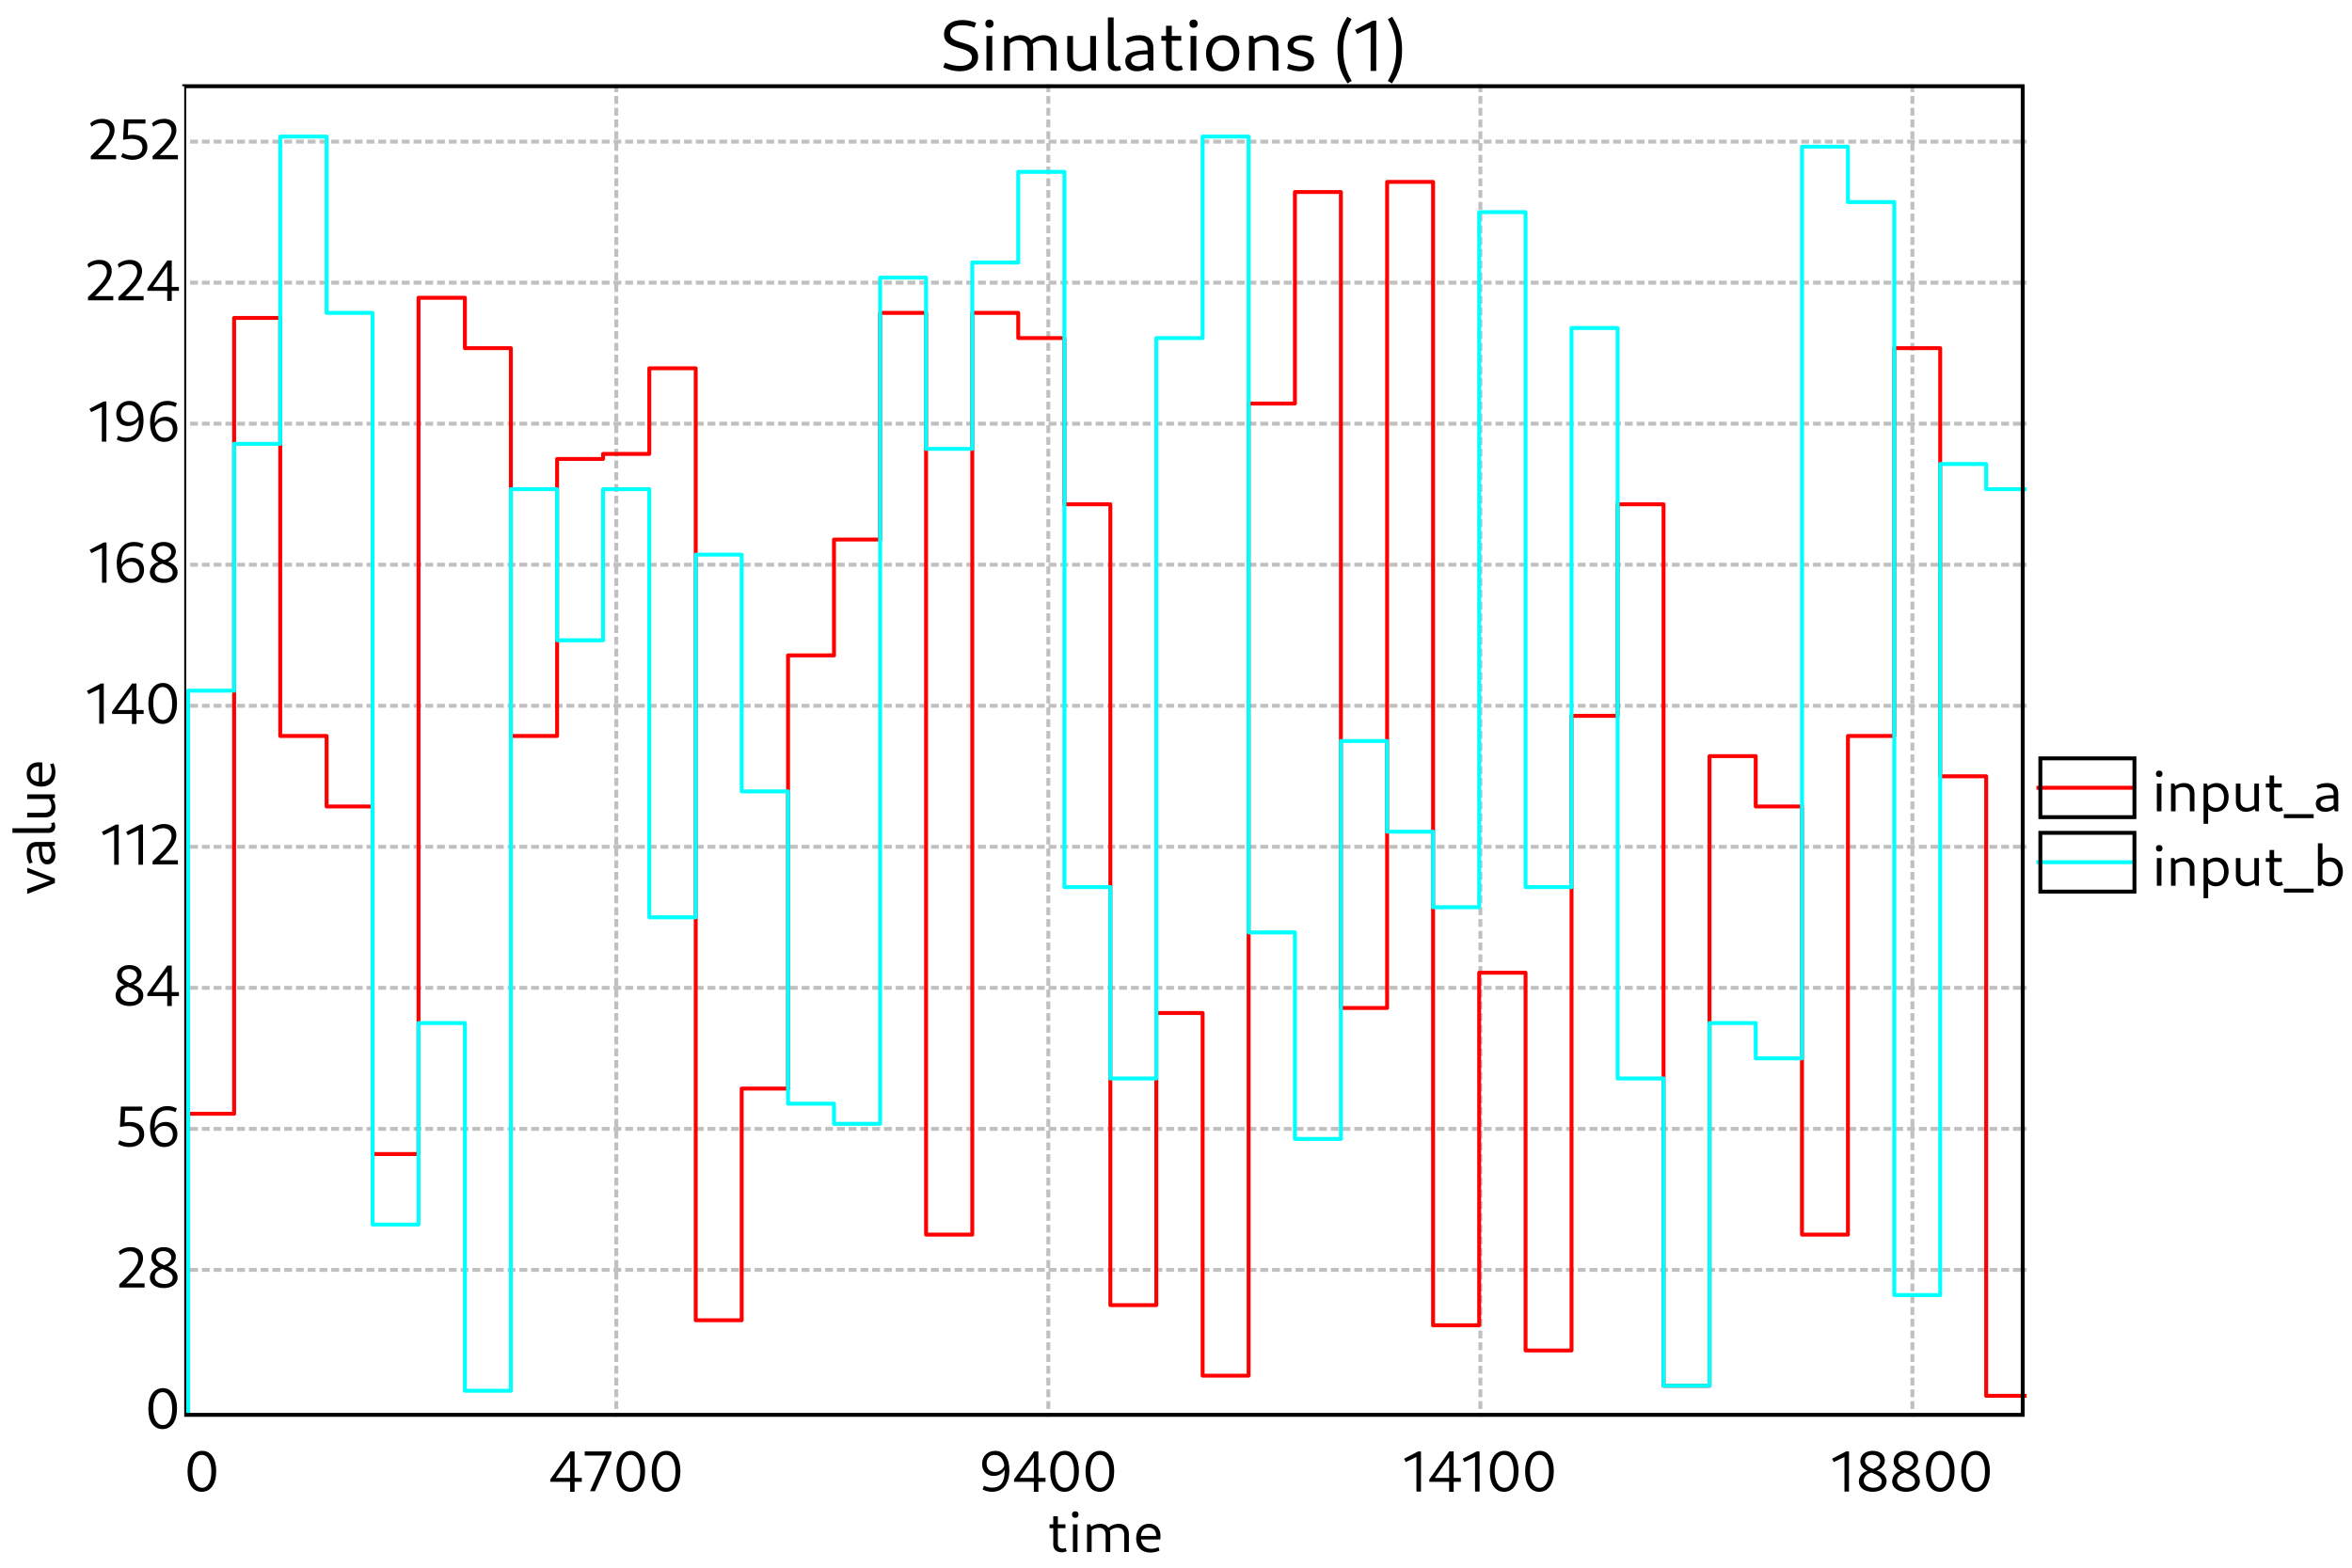 <?xml version="1.0" standalone="no"?>

<svg 
     version="1.1"
     baseProfile="full"
     xmlns="http://www.w3.org/2000/svg"
     xmlns:xlink="http://www.w3.org/1999/xlink"
     xmlns:ev="http://www.w3.org/2001/xml-events"
     x="0px"
     y="0px"
     width="600px"
     height="400px"
     viewBox="0 0 600 400"
     >
<title></title>
<desc>Creator: FreeHEP Graphics2D Driver Producer: org.freehep.graphicsio.svg.SVGGraphics2D Revision Source:  Date: Sunday, April 21, 2024 at 12:44:18 AM Central European Summer Time</desc>
<g stroke-dashoffset="0" stroke-linejoin="miter" stroke-dasharray="none" stroke-width="1" stroke-linecap="square" stroke-miterlimit="10">
<g fill="#ffffff" fill-rule="nonzero" fill-opacity="1" stroke="none">
  <path d="M 0 0 L 600 0 L 600 400 L 0 400 L 0 0 z"/>
</g> <!-- drawing style -->
<g transform="matrix(1, 0, 0, 1, 47, 22)">
<g fill="#ffffff" fill-rule="nonzero" fill-opacity="1" stroke="none">
  <path d="M 0 0 L 470 0 L 470 378 L 0 378 L 0 0 z"/>
</g> <!-- drawing style -->
</g> <!-- transform -->
<g transform="matrix(1, 0, 0, 1, 47, 22)">
<g fill="#000000" fill-rule="nonzero" fill-opacity="1" stroke="none">
  <path d="M 223.83 374.078 C 224.315 374.078 224.799 373.953 225.127 373.812 L 224.862 372.953 C 224.643 373.062 224.33 373.125 224.08 373.125 C 223.346 373.125 222.862 372.656 222.862 371.953 L 222.862 364.875 L 221.69 364.875 L 221.69 372.109 C 221.69 373.281 222.534 374.078 223.83 374.078 z M 220.737 367.922 L 224.799 367.922 L 224.799 366.938 L 220.737 366.938 L 220.737 367.922 z M 226.699 374 L 227.871 374 L 227.871 366.938 L 226.699 366.938 L 226.699 374 z M 227.293 365.281 C 227.824 365.281 228.137 364.969 228.137 364.438 C 228.137 363.922 227.824 363.609 227.293 363.609 C 226.778 363.609 226.465 363.922 226.465 364.438 C 226.465 364.969 226.778 365.281 227.293 365.281 z M 239.805 374 L 240.977 374 L 240.977 369.375 C 240.977 367.797 239.946 366.797 238.383 366.797 C 237.367 366.797 236.367 367.234 235.633 368 L 235.914 368.75 C 236.492 368.156 237.242 367.812 238.055 367.812 C 239.18 367.812 239.805 368.453 239.805 369.609 L 239.805 374 z M 230.305 374 L 231.477 374 L 231.477 367.75 L 231.117 366.938 L 230.305 366.938 L 230.305 374 z M 235.055 374 L 236.227 374 L 236.227 369.375 C 236.227 367.797 235.196 366.797 233.649 366.797 C 232.617 366.797 231.617 367.234 230.883 368 L 231.164 368.75 C 231.742 368.156 232.508 367.812 233.305 367.812 C 234.43 367.812 235.055 368.453 235.055 369.609 L 235.055 374 z M 246.462 374.141 C 247.275 374.141 248.15 373.953 248.79 373.625 L 248.525 372.766 C 247.978 373.031 247.29 373.188 246.681 373.188 C 245.025 373.188 244.04 372.094 244.04 370.266 C 244.04 368.672 244.759 367.781 246.04 367.781 C 247.244 367.781 247.947 368.562 247.947 369.906 L 243.837 369.906 L 243.837 370.797 L 248.994 370.797 C 249.025 370.578 249.04 370.062 249.04 369.781 C 249.04 368 247.869 366.797 246.134 366.797 C 244.165 366.797 242.837 368.328 242.837 370.5 C 242.837 372.75 244.228 374.141 246.462 374.141 z"/>
</g> <!-- drawing style -->
</g> <!-- transform -->
<g transform="matrix(1, 0, 0, 1, 47, 22)">
<g stroke-opacity="1" stroke-linejoin="round" stroke-dasharray="1,2" fill="none" stroke="#c0c0c0" stroke-linecap="butt" stroke-miterlimit="1">
  <path d="M 2 302.015 L 470 302.015"/>
</g> <!-- drawing style -->
</g> <!-- transform -->
<g transform="matrix(1, 0, 0, 1, 47, 22)">
<g stroke-opacity="1" stroke-linejoin="round" stroke-dasharray="1,2" fill="none" stroke="#c0c0c0" stroke-linecap="butt" stroke-miterlimit="1">
  <path d="M 2 266.03 L 470 266.03"/>
</g> <!-- drawing style -->
</g> <!-- transform -->
<g transform="matrix(1, 0, 0, 1, 47, 22)">
<g stroke-opacity="1" stroke-linejoin="round" stroke-dasharray="1,2" fill="none" stroke="#c0c0c0" stroke-linecap="butt" stroke-miterlimit="1">
  <path d="M 2 230.046 L 470 230.046"/>
</g> <!-- drawing style -->
</g> <!-- transform -->
<g transform="matrix(1, 0, 0, 1, 47, 22)">
<g stroke-opacity="1" stroke-linejoin="round" stroke-dasharray="1,2" fill="none" stroke="#c0c0c0" stroke-linecap="butt" stroke-miterlimit="1">
  <path d="M 2 194.061 L 470 194.061"/>
</g> <!-- drawing style -->
</g> <!-- transform -->
<g transform="matrix(1, 0, 0, 1, 47, 22)">
<g stroke-opacity="1" stroke-linejoin="round" stroke-dasharray="1,2" fill="none" stroke="#c0c0c0" stroke-linecap="butt" stroke-miterlimit="1">
  <path d="M 2 158.076 L 470 158.076"/>
</g> <!-- drawing style -->
</g> <!-- transform -->
<g transform="matrix(1, 0, 0, 1, 47, 22)">
<g stroke-opacity="1" stroke-linejoin="round" stroke-dasharray="1,2" fill="none" stroke="#c0c0c0" stroke-linecap="butt" stroke-miterlimit="1">
  <path d="M 2 122.091 L 470 122.091"/>
</g> <!-- drawing style -->
</g> <!-- transform -->
<g transform="matrix(1, 0, 0, 1, 47, 22)">
<g stroke-opacity="1" stroke-linejoin="round" stroke-dasharray="1,2" fill="none" stroke="#c0c0c0" stroke-linecap="butt" stroke-miterlimit="1">
  <path d="M 2 86.106 L 470 86.106"/>
</g> <!-- drawing style -->
</g> <!-- transform -->
<g transform="matrix(1, 0, 0, 1, 47, 22)">
<g stroke-opacity="1" stroke-linejoin="round" stroke-dasharray="1,2" fill="none" stroke="#c0c0c0" stroke-linecap="butt" stroke-miterlimit="1">
  <path d="M 2 50.122 L 470 50.122"/>
</g> <!-- drawing style -->
</g> <!-- transform -->
<g transform="matrix(1, 0, 0, 1, 47, 22)">
<g stroke-opacity="1" stroke-linejoin="round" stroke-dasharray="1,2" fill="none" stroke="#c0c0c0" stroke-linecap="butt" stroke-miterlimit="1">
  <path d="M 2 14.137 L 470 14.137"/>
</g> <!-- drawing style -->
</g> <!-- transform -->
<g transform="matrix(1, 0, 0, 1, 47, 22)">
<g fill="#000000" fill-rule="nonzero" fill-opacity="1" stroke="none">
  <path d="M 4.469 358.641 C 6.734 358.641 8.156 356.656 8.156 353.344 C 8.156 350.141 6.781 348.188 4.578 348.188 C 2.266 348.188 0.844 350.188 0.844 353.484 C 0.844 356.703 2.234 358.641 4.469 358.641 z M 4.562 357.609 C 3.031 357.609 2.078 356.016 2.078 353.344 C 2.078 350.781 3 349.219 4.484 349.219 C 5.984 349.219 6.922 350.828 6.922 353.484 C 6.922 356.047 6.031 357.609 4.562 357.609 z"/>
</g> <!-- drawing style -->
</g> <!-- transform -->
<g transform="matrix(1, 0, 0, 1, 47, 22)">
<g fill="#000000" fill-rule="nonzero" fill-opacity="1" stroke="none">
  <path d="M 98.429 358.641 L 99.586 358.641 L 99.586 348.328 L 98.461 348.328 L 93.367 355.484 L 93.367 356.094 L 101.414 356.094 L 101.414 355.094 L 94.523 355.094 L 94.617 355.344 L 98.664 349.547 L 98.445 349.516 L 98.429 358.641 z M 103.523 358.5 L 104.757 358.5 L 108.976 348.922 L 108.976 348.328 L 102.164 348.328 L 102.164 349.391 L 108.007 349.391 L 107.757 348.938 L 103.523 358.5 z M 113.878 358.641 C 116.143 358.641 117.565 356.656 117.565 353.344 C 117.565 350.141 116.19 348.188 113.987 348.188 C 111.675 348.188 110.253 350.188 110.253 353.484 C 110.253 356.703 111.643 358.641 113.878 358.641 z M 113.971 357.609 C 112.44 357.609 111.487 356.016 111.487 353.344 C 111.487 350.781 112.409 349.219 113.893 349.219 C 115.393 349.219 116.331 350.828 116.331 353.484 C 116.331 356.047 115.44 357.609 113.971 357.609 z M 122.877 358.641 C 125.142 358.641 126.564 356.656 126.564 353.344 C 126.564 350.141 125.189 348.188 122.986 348.188 C 120.674 348.188 119.252 350.188 119.252 353.484 C 119.252 356.703 120.642 358.641 122.877 358.641 z M 122.97 357.609 C 121.439 357.609 120.486 356.016 120.486 353.344 C 120.486 350.781 121.408 349.219 122.892 349.219 C 124.392 349.219 125.33 350.828 125.33 353.484 C 125.33 356.047 124.439 357.609 122.97 357.609 z"/>
</g> <!-- drawing style -->
</g> <!-- transform -->
<g transform="matrix(1, 0, 0, 1, 47, 22)">
<g stroke-opacity="1" stroke-linejoin="round" stroke-dasharray="1,2" fill="none" stroke="#c0c0c0" stroke-linecap="butt" stroke-miterlimit="1">
  <path d="M 110.215 0 L 110.215 339"/>
</g> <!-- drawing style -->
</g> <!-- transform -->
<g transform="matrix(1, 0, 0, 1, 47, 22)">
<g fill="#000000" fill-rule="nonzero" fill-opacity="1" stroke="none">
  <path d="M 206.893 348.188 C 204.924 348.188 203.534 349.562 203.534 351.531 C 203.534 353.375 204.737 354.594 206.487 354.594 C 208.018 354.594 209.221 353.688 209.565 352.266 L 209.315 351.656 C 209.003 352.875 208.049 353.578 206.831 353.578 C 205.503 353.578 204.69 352.719 204.69 351.391 C 204.69 350.109 205.471 349.234 206.737 349.234 C 208.409 349.234 209.299 350.641 209.299 353.281 C 209.299 356.141 208.268 357.578 206.112 357.578 C 205.409 357.578 204.659 357.422 204.018 357.078 L 203.659 358.031 C 204.471 358.453 205.237 358.641 206.049 358.641 C 208.862 358.641 210.487 356.578 210.487 353.125 C 210.487 350 209.174 348.188 206.893 348.188 z M 216.735 358.641 L 217.891 358.641 L 217.891 348.328 L 216.766 348.328 L 211.672 355.484 L 211.672 356.094 L 219.719 356.094 L 219.719 355.094 L 212.828 355.094 L 212.922 355.344 L 216.969 349.547 L 216.75 349.516 L 216.735 358.641 z M 224.547 358.641 C 226.813 358.641 228.235 356.656 228.235 353.344 C 228.235 350.141 226.86 348.188 224.656 348.188 C 222.344 348.188 220.922 350.188 220.922 353.484 C 220.922 356.703 222.313 358.641 224.547 358.641 z M 224.641 357.609 C 223.11 357.609 222.156 356.016 222.156 353.344 C 222.156 350.781 223.078 349.219 224.563 349.219 C 226.063 349.219 227 350.828 227 353.484 C 227 356.047 226.11 357.609 224.641 357.609 z M 233.546 358.641 C 235.812 358.641 237.233 356.656 237.233 353.344 C 237.233 350.141 235.858 348.188 233.655 348.188 C 231.343 348.188 229.921 350.188 229.921 353.484 C 229.921 356.703 231.312 358.641 233.546 358.641 z M 233.64 357.609 C 232.108 357.609 231.155 356.016 231.155 353.344 C 231.155 350.781 232.077 349.219 233.562 349.219 C 235.062 349.219 235.999 350.828 235.999 353.484 C 235.999 356.047 235.108 357.609 233.64 357.609 z"/>
</g> <!-- drawing style -->
</g> <!-- transform -->
<g transform="matrix(1, 0, 0, 1, 47, 22)">
<g stroke-opacity="1" stroke-linejoin="round" stroke-dasharray="1,2" fill="none" stroke="#c0c0c0" stroke-linecap="butt" stroke-miterlimit="1">
  <path d="M 220.43 0 L 220.43 339"/>
</g> <!-- drawing style -->
</g> <!-- transform -->
<g transform="matrix(1, 0, 0, 1, 47, 22)">
<g fill="#000000" fill-rule="nonzero" fill-opacity="1" stroke="none">
  <path d="M 314.337 358.578 L 315.493 358.578 L 315.493 348.328 L 314.79 348.328 L 311.181 350.203 L 311.618 351.047 L 314.728 349.562 L 314.337 349.188 L 314.337 358.578 z M 322.677 358.641 L 323.834 358.641 L 323.834 348.328 L 322.709 348.328 L 317.615 355.484 L 317.615 356.094 L 325.662 356.094 L 325.662 355.094 L 318.771 355.094 L 318.865 355.344 L 322.912 349.547 L 322.693 349.516 L 322.677 358.641 z M 329.287 358.578 L 330.443 358.578 L 330.443 348.328 L 329.74 348.328 L 326.13 350.203 L 326.568 351.047 L 329.677 349.562 L 329.287 349.188 L 329.287 358.578 z M 336.689 358.641 C 338.955 358.641 340.377 356.656 340.377 353.344 C 340.377 350.141 339.002 348.188 336.799 348.188 C 334.486 348.188 333.064 350.188 333.064 353.484 C 333.064 356.703 334.455 358.641 336.689 358.641 z M 336.783 357.609 C 335.252 357.609 334.299 356.016 334.299 353.344 C 334.299 350.781 335.221 349.219 336.705 349.219 C 338.205 349.219 339.142 350.828 339.142 353.484 C 339.142 356.047 338.252 357.609 336.783 357.609 z M 345.688 358.641 C 347.954 358.641 349.376 356.656 349.376 353.344 C 349.376 350.141 348.001 348.188 345.798 348.188 C 343.485 348.188 342.063 350.188 342.063 353.484 C 342.063 356.703 343.454 358.641 345.688 358.641 z M 345.782 357.609 C 344.251 357.609 343.298 356.016 343.298 353.344 C 343.298 350.781 344.219 349.219 345.704 349.219 C 347.204 349.219 348.141 350.828 348.141 353.484 C 348.141 356.047 347.251 357.609 345.782 357.609 z"/>
</g> <!-- drawing style -->
</g> <!-- transform -->
<g transform="matrix(1, 0, 0, 1, 47, 22)">
<g stroke-opacity="1" stroke-linejoin="round" stroke-dasharray="1,2" fill="none" stroke="#c0c0c0" stroke-linecap="butt" stroke-miterlimit="1">
  <path d="M 330.645 0 L 330.645 339"/>
</g> <!-- drawing style -->
</g> <!-- transform -->
<g transform="matrix(1, 0, 0, 1, 47, 22)">
<g fill="#000000" fill-rule="nonzero" fill-opacity="1" stroke="none">
  <path d="M 423.526 358.578 L 424.682 358.578 L 424.682 348.328 L 423.979 348.328 L 420.37 350.203 L 420.807 351.047 L 423.917 349.562 L 423.526 349.188 L 423.526 358.578 z M 430.726 358.641 C 432.851 358.641 434.273 357.547 434.273 355.938 C 434.273 352.688 428.757 353.312 428.757 350.734 C 428.757 349.812 429.46 349.203 430.601 349.203 C 431.788 349.203 432.663 349.875 432.663 350.828 C 432.663 351.766 431.835 352.578 430.632 352.828 L 431.538 353.281 C 432.96 352.875 433.82 351.812 433.82 350.625 C 433.82 349.156 432.538 348.188 430.741 348.188 C 428.851 348.188 427.57 349.266 427.57 350.828 C 427.57 354.172 433.023 353.406 433.023 356 C 433.023 356.969 432.257 357.594 430.913 357.594 C 429.46 357.594 428.445 356.875 428.445 355.781 C 428.445 354.75 429.335 353.891 430.695 353.703 L 429.913 353.203 C 428.288 353.422 427.195 354.578 427.195 355.969 C 427.195 357.562 428.632 358.641 430.726 358.641 z M 439.226 358.641 C 441.351 358.641 442.773 357.547 442.773 355.938 C 442.773 352.688 437.258 353.312 437.258 350.734 C 437.258 349.812 437.961 349.203 439.101 349.203 C 440.289 349.203 441.164 349.875 441.164 350.828 C 441.164 351.766 440.336 352.578 439.133 352.828 L 440.039 353.281 C 441.461 352.875 442.32 351.812 442.32 350.625 C 442.32 349.156 441.039 348.188 439.242 348.188 C 437.351 348.188 436.07 349.266 436.07 350.828 C 436.07 354.172 441.523 353.406 441.523 356 C 441.523 356.969 440.758 357.594 439.414 357.594 C 437.961 357.594 436.945 356.875 436.945 355.781 C 436.945 354.75 437.836 353.891 439.195 353.703 L 438.414 353.203 C 436.789 353.422 435.695 354.578 435.695 355.969 C 435.695 357.562 437.133 358.641 439.226 358.641 z M 447.93 358.641 C 450.196 358.641 451.618 356.656 451.618 353.344 C 451.618 350.141 450.243 348.188 448.04 348.188 C 445.727 348.188 444.305 350.188 444.305 353.484 C 444.305 356.703 445.696 358.641 447.93 358.641 z M 448.024 357.609 C 446.493 357.609 445.54 356.016 445.54 353.344 C 445.54 350.781 446.461 349.219 447.946 349.219 C 449.446 349.219 450.383 350.828 450.383 353.484 C 450.383 356.047 449.493 357.609 448.024 357.609 z M 456.929 358.641 C 459.195 358.641 460.617 356.656 460.617 353.344 C 460.617 350.141 459.242 348.188 457.039 348.188 C 454.726 348.188 453.304 350.188 453.304 353.484 C 453.304 356.703 454.695 358.641 456.929 358.641 z M 457.023 357.609 C 455.492 357.609 454.539 356.016 454.539 353.344 C 454.539 350.781 455.46 349.219 456.945 349.219 C 458.445 349.219 459.382 350.828 459.382 353.484 C 459.382 356.047 458.492 357.609 457.023 357.609 z"/>
</g> <!-- drawing style -->
</g> <!-- transform -->
<g transform="matrix(1, 0, 0, 1, 47, 22)">
<g stroke-opacity="1" stroke-linejoin="round" stroke-dasharray="1,2" fill="none" stroke="#c0c0c0" stroke-linecap="butt" stroke-miterlimit="1">
  <path d="M 440.86 0 L 440.86 339"/>
</g> <!-- drawing style -->
</g> <!-- transform -->
<g transform="matrix(1, 0, 0, 1, 47, 22)">
<g stroke-opacity="1" stroke-linejoin="round" fill="none" stroke="#ff0000" stroke-linecap="butt" stroke-miterlimit="1">
  <path d="M 1 338 L 1 262.175 L 12.725 262.175 L 12.725 59.118 L 24.484 59.118 L 24.484 165.787 L 36.319 165.787 L 36.319 183.779 L 48.044 183.779 L 48.044 272.456 L 59.769 272.456 L 59.769 53.977 L 71.596 53.977 L 71.596 66.829 L 83.321 66.829 L 83.321 165.787 L 95.118 165.787 L 95.118 95.103 L 106.843 95.103 L 106.843 93.817 L 118.642 93.817 L 118.642 71.97 L 130.479 71.97 L 130.479 314.867 L 142.204 314.867 L 142.204 255.749 L 154.031 255.749 L 154.031 145.224 L 165.756 145.224 L 165.756 115.665 L 177.518 115.665 L 177.518 57.833 L 189.243 57.833 L 189.243 293.019 L 201.03 293.019 L 201.03 57.833 L 212.755 57.833 L 212.755 64.259 L 224.529 64.259 L 224.529 106.669 L 236.254 106.669 L 236.254 311.011 L 247.979 311.011 L 247.979 236.471 L 259.795 236.471 L 259.795 329.004 L 271.52 329.004 L 271.52 80.966 L 283.338 80.966 L 283.338 26.989 L 295.063 26.989 L 295.063 235.186 L 306.855 235.186 L 306.855 24.418 L 318.58 24.418 L 318.58 316.152 L 330.344 316.152 L 330.344 226.19 L 342.175 226.19 L 342.175 322.578 L 353.9 322.578 L 353.9 160.646 L 365.655 160.646 L 365.655 106.669 L 377.38 106.669 L 377.38 331.574 L 389.105 331.574 L 389.105 170.928 L 400.892 170.928 L 400.892 183.779 L 412.688 183.779 L 412.688 293.019 L 424.413 293.019 L 424.413 165.787 L 436.226 165.787 L 436.226 66.829 L 447.951 66.829 L 447.951 176.068 L 459.676 176.068 L 459.676 334.144 L 470 334.144"/>
</g> <!-- drawing style -->
</g> <!-- transform -->
<g transform="matrix(1, 0, 0, 1, 47, 22)">
<g stroke-opacity="1" stroke-linejoin="round" fill="none" stroke="#00ffff" stroke-linecap="butt" stroke-miterlimit="1">
  <path d="M 1 338 L 1 154.221 L 12.725 154.221 L 12.725 91.247 L 24.484 91.247 L 24.484 12.852 L 36.319 12.852 L 36.319 57.833 L 48.044 57.833 L 48.044 290.449 L 59.769 290.449 L 59.769 239.042 L 71.596 239.042 L 71.596 332.859 L 83.321 332.859 L 83.321 102.814 L 95.118 102.814 L 95.118 141.369 L 106.843 141.369 L 106.843 102.814 L 118.642 102.814 L 118.642 212.053 L 130.479 212.053 L 130.479 119.521 L 142.204 119.521 L 142.204 179.924 L 154.031 179.924 L 154.031 259.605 L 165.756 259.605 L 165.756 264.745 L 177.518 264.745 L 177.518 48.836 L 189.243 48.836 L 189.243 92.532 L 201.03 92.532 L 201.03 44.981 L 212.755 44.981 L 212.755 21.848 L 224.529 21.848 L 224.529 204.342 L 236.254 204.342 L 236.254 253.179 L 247.979 253.179 L 247.979 64.259 L 259.795 64.259 L 259.795 12.852 L 271.52 12.852 L 271.52 215.909 L 283.338 215.909 L 283.338 268.601 L 295.063 268.601 L 295.063 167.072 L 306.855 167.072 L 306.855 190.205 L 318.58 190.205 L 318.58 209.483 L 330.344 209.483 L 330.344 32.129 L 342.175 32.129 L 342.175 204.342 L 353.9 204.342 L 353.9 61.688 L 365.655 61.688 L 365.655 253.179 L 377.38 253.179 L 377.38 331.574 L 389.105 331.574 L 389.105 239.042 L 400.892 239.042 L 400.892 248.038 L 412.688 248.038 L 412.688 15.422 L 424.413 15.422 L 424.413 29.559 L 436.226 29.559 L 436.226 308.441 L 447.951 308.441 L 447.951 96.388 L 459.676 96.388 L 459.676 102.814 L 470 102.814"/>
</g> <!-- drawing style -->
</g> <!-- transform -->
<g transform="matrix(1, 0, 0, 1, 47, 22)">
<g stroke-opacity="1" fill="none" stroke="#000000">
  <path d="M 0 0 L 469 0 L 469 339 L 0 339 L 0 0 z"/>
</g> <!-- drawing style -->
</g> <!-- transform -->
<g fill="#000000" fill-rule="nonzero" fill-opacity="1" stroke="none">
  <path d="M 244.828 18.188 C 247.656 18.188 249.516 16.734 249.516 14.5 C 249.516 9.984 242.375 11.781 242.375 8.5 C 242.375 7.172 243.469 6.438 245.406 6.438 C 246.484 6.438 247.656 6.656 248.578 7.047 L 249.031 5.844 C 247.953 5.375 246.719 5.109 245.516 5.109 C 242.672 5.109 240.828 6.531 240.828 8.75 C 240.828 13.109 247.938 11.469 247.938 14.719 C 247.938 16 246.844 16.828 244.906 16.828 C 243.75 16.828 242.328 16.516 241.078 16 L 240.625 17.188 C 242.031 17.828 243.469 18.188 244.828 18.188 z M 251.651 18 L 253.12 18 L 253.12 9.172 L 251.651 9.172 L 251.651 18 z M 252.401 7.094 C 253.073 7.094 253.448 6.703 253.448 6.047 C 253.448 5.391 253.073 5 252.401 5 C 251.745 5 251.37 5.391 251.37 6.047 C 251.37 6.703 251.745 7.094 252.401 7.094 z M 268.035 18 L 269.504 18 L 269.504 12.203 C 269.504 10.25 268.222 8.984 266.269 8.984 C 265.004 8.984 263.754 9.531 262.832 10.5 L 263.191 11.438 C 263.894 10.688 264.847 10.266 265.863 10.266 C 267.269 10.266 268.035 11.078 268.035 12.5 L 268.035 18 z M 256.16 18 L 257.629 18 L 257.629 10.188 L 257.191 9.172 L 256.16 9.172 L 256.16 18 z M 262.097 18 L 263.566 18 L 263.566 12.203 C 263.566 10.25 262.285 8.984 260.347 8.984 C 259.066 8.984 257.816 9.531 256.894 10.5 L 257.254 11.438 C 257.957 10.688 258.91 10.266 259.925 10.266 C 261.332 10.266 262.097 11.078 262.097 12.5 L 262.097 18 z M 275.445 18.188 C 276.695 18.188 277.961 17.641 278.852 16.656 L 278.508 15.734 C 277.805 16.484 276.836 16.906 275.883 16.906 C 274.508 16.906 273.727 16.094 273.727 14.672 L 273.727 9.172 L 272.258 9.172 L 272.258 14.953 C 272.258 16.922 273.555 18.188 275.445 18.188 z M 278.555 18 L 279.586 18 L 279.586 9.172 L 278.117 9.172 L 278.117 16.969 L 278.555 18 z M 284.626 18.109 C 285.11 18.109 285.673 18 286.016 17.812 L 285.688 16.797 C 285.469 16.875 285.266 16.938 285.048 16.938 C 284.423 16.938 284.094 16.516 284.094 15.844 L 284.094 4.453 L 282.626 4.453 L 282.626 16.016 C 282.626 17.281 283.423 18.109 284.626 18.109 z M 293.19 18 L 294.221 18 L 294.221 12.266 C 294.221 10.156 292.971 8.984 290.658 8.984 C 289.502 8.984 288.252 9.297 287.299 9.828 L 287.674 10.906 C 288.58 10.5 289.502 10.297 290.362 10.297 C 291.94 10.297 292.752 10.969 292.752 12.266 L 292.752 16.969 L 293.19 18 z M 290.049 18.188 C 292.158 18.188 293.752 16.859 294.018 14.906 L 293.487 14.641 C 293.205 16 292.002 16.906 290.471 16.906 C 289.299 16.906 288.533 16.312 288.533 15.438 C 288.533 14.312 289.83 13.859 292.971 13.859 L 292.971 12.844 C 288.846 12.844 287.065 13.672 287.065 15.594 C 287.065 17.172 288.237 18.188 290.049 18.188 z M 300.136 18.094 C 300.746 18.094 301.339 17.938 301.761 17.766 L 301.433 16.703 C 301.167 16.828 300.761 16.906 300.449 16.906 C 299.527 16.906 298.917 16.312 298.917 15.438 L 298.917 6.578 L 297.464 6.578 L 297.464 15.641 C 297.464 17.109 298.527 18.094 300.136 18.094 z M 296.261 10.391 L 301.339 10.391 L 301.339 9.172 L 296.261 9.172 L 296.261 10.391 z M 303.721 18 L 305.19 18 L 305.19 9.172 L 303.721 9.172 L 303.721 18 z M 304.471 7.094 C 305.143 7.094 305.518 6.703 305.518 6.047 C 305.518 5.391 305.143 5 304.471 5 C 303.815 5 303.44 5.391 303.44 6.047 C 303.44 6.703 303.815 7.094 304.471 7.094 z M 311.793 18.188 C 314.386 18.188 316.152 16.297 316.152 13.469 C 316.152 10.734 314.527 8.984 312.011 8.984 C 309.402 8.984 307.668 10.859 307.668 13.672 C 307.668 16.406 309.277 18.188 311.793 18.188 z M 311.996 16.906 C 310.293 16.906 309.136 15.531 309.136 13.484 C 309.136 11.531 310.183 10.266 311.808 10.266 C 313.511 10.266 314.683 11.656 314.683 13.672 C 314.683 15.625 313.621 16.906 311.996 16.906 z M 324.654 18 L 326.122 18 L 326.122 12.203 C 326.122 10.25 324.825 8.984 322.841 8.984 C 321.56 8.984 320.294 9.531 319.357 10.5 L 319.716 11.438 C 320.435 10.688 321.419 10.266 322.435 10.266 C 323.872 10.266 324.654 11.078 324.654 12.5 L 324.654 18 z M 318.622 18 L 320.091 18 L 320.091 10.188 L 319.654 9.172 L 318.622 9.172 L 318.622 18 z M 331.702 18.188 C 333.874 18.188 335.217 17.156 335.217 15.531 C 335.217 12.281 329.936 13.484 329.936 11.5 C 329.936 10.719 330.764 10.234 332.077 10.234 C 332.827 10.234 333.717 10.391 334.467 10.656 L 334.811 9.453 C 334.061 9.141 333.155 8.984 332.233 8.984 C 329.936 8.984 328.467 9.984 328.467 11.656 C 328.467 14.828 333.733 13.516 333.733 15.672 C 333.733 16.484 333.014 16.938 331.811 16.938 C 330.874 16.938 329.624 16.688 328.686 16.281 L 328.342 17.469 C 329.342 17.922 330.577 18.188 331.702 18.188 z M 343.754 21.281 L 344.816 20.641 C 343.285 17.984 342.66 15.734 342.66 12.516 C 342.66 9.781 343.285 7.625 344.801 4.906 L 343.707 4.266 C 341.848 7.328 341.191 9.719 341.191 12.641 C 341.191 16.062 341.879 18.422 343.754 21.281 z M 349.646 18.094 L 351.083 18.094 L 351.083 5.281 L 350.208 5.281 L 345.677 7.625 L 346.224 8.672 L 350.115 6.812 L 349.646 6.359 L 349.646 18.094 z M 355.102 21.281 C 356.977 18.422 357.664 16.062 357.664 12.641 C 357.664 9.719 357.008 7.328 355.149 4.266 L 354.055 4.906 C 355.57 7.625 356.195 9.781 356.195 12.516 C 356.195 15.734 355.57 17.984 354.039 20.641 L 355.102 21.281 z"/>
</g> <!-- drawing style -->
<g transform="matrix(1, 0, 0, 1, 0, 22)">
<g fill="#ffffff" fill-rule="nonzero" fill-opacity="1" stroke="none">
  <path d="M 0 0 L 0 378 L 47 378 L 47 0 z"/>
</g> <!-- drawing style -->
</g> <!-- transform -->
<g transform="matrix(0, -1, 1, 0, -192.265, 242.265)">
<g fill="#000000" fill-rule="nonzero" fill-opacity="1" stroke="none">
  <path d="M 16.953 206.265 L 18.109 206.265 L 20.859 199.203 L 19.688 199.203 L 17.234 206.031 L 17.891 206.031 L 15.484 199.203 L 14.172 199.203 L 16.953 206.265 z M 26.613 206.265 L 27.441 206.265 L 27.441 201.671 C 27.441 200 26.441 199.062 24.598 199.062 C 23.676 199.062 22.676 199.296 21.91 199.734 L 22.207 200.593 C 22.941 200.265 23.676 200.109 24.363 200.109 C 25.629 200.109 26.269 200.64 26.269 201.671 L 26.269 205.437 L 26.613 206.265 z M 24.113 206.406 C 25.801 206.406 27.066 205.359 27.285 203.781 L 26.848 203.578 C 26.629 204.671 25.66 205.39 24.457 205.39 C 23.519 205.39 22.894 204.921 22.894 204.218 C 22.894 203.312 23.941 202.953 26.441 202.953 L 26.441 202.14 C 23.144 202.14 21.723 202.812 21.723 204.343 C 21.723 205.609 22.66 206.406 24.113 206.406 z M 31.352 206.359 C 31.727 206.359 32.195 206.265 32.461 206.125 L 32.211 205.296 C 32.023 205.375 31.867 205.421 31.695 205.421 C 31.195 205.421 30.93 205.078 30.93 204.531 L 30.93 195.437 L 29.758 195.437 L 29.758 204.687 C 29.758 205.687 30.383 206.359 31.352 206.359 z M 36.27 206.406 C 37.254 206.406 38.27 205.968 38.989 205.203 L 38.707 204.453 C 38.16 205.046 37.379 205.39 36.614 205.39 C 35.52 205.39 34.879 204.734 34.879 203.593 L 34.879 199.203 L 33.707 199.203 L 33.707 203.828 C 33.707 205.406 34.754 206.406 36.27 206.406 z M 38.754 206.265 L 39.582 206.265 L 39.582 199.203 L 38.41 199.203 L 38.41 205.437 L 38.754 206.265 z M 45.182 206.406 C 45.995 206.406 46.87 206.218 47.51 205.89 L 47.245 205.031 C 46.698 205.296 46.01 205.453 45.401 205.453 C 43.745 205.453 42.76 204.359 42.76 202.531 C 42.76 200.937 43.479 200.046 44.76 200.046 C 45.964 200.046 46.667 200.828 46.667 202.171 L 42.557 202.171 L 42.557 203.062 L 47.714 203.062 C 47.745 202.843 47.76 202.328 47.76 202.046 C 47.76 200.265 46.589 199.062 44.854 199.062 C 42.885 199.062 41.557 200.593 41.557 202.765 C 41.557 205.015 42.948 206.406 45.182 206.406 z"/>
</g> <!-- drawing style -->
</g> <!-- transform -->
<g transform="matrix(1, 0, 0, 1, 0, 22)">
<g fill="#000000" fill-rule="nonzero" fill-opacity="1" stroke="none">
  <path d="M 41.47 342.641 C 43.735 342.641 45.157 340.656 45.157 337.344 C 45.157 334.141 43.782 332.188 41.579 332.188 C 39.267 332.188 37.845 334.188 37.845 337.484 C 37.845 340.703 39.235 342.641 41.47 342.641 z M 41.564 341.609 C 40.032 341.609 39.079 340.016 39.079 337.344 C 39.079 334.781 40.001 333.219 41.485 333.219 C 42.985 333.219 43.923 334.828 43.923 337.484 C 43.923 340.047 43.032 341.609 41.564 341.609 z"/>
</g> <!-- drawing style -->
</g> <!-- transform -->
<g transform="matrix(1, 0, 0, 1, 0, 22)">
<g fill="#000000" fill-rule="nonzero" fill-opacity="1" stroke="none">
  <path d="M 30.433 306.515 L 36.886 306.515 L 36.886 305.453 L 31.683 305.453 L 31.839 305.812 C 35.323 302.546 36.495 300.843 36.495 299.062 C 36.495 297.281 35.276 296.203 33.401 296.203 C 32.183 296.203 31.026 296.64 30.276 297.359 L 30.605 298.203 C 31.386 297.578 32.355 297.265 33.151 297.265 C 34.448 297.265 35.261 298.046 35.261 299.265 C 35.261 300.734 34.073 302.281 30.433 305.703 L 30.433 306.515 z M 41.765 306.656 C 43.89 306.656 45.312 305.562 45.312 303.953 C 45.312 300.703 39.796 301.328 39.796 298.75 C 39.796 297.828 40.499 297.218 41.64 297.218 C 42.827 297.218 43.702 297.89 43.702 298.843 C 43.702 299.781 42.874 300.593 41.671 300.843 L 42.577 301.296 C 43.999 300.89 44.859 299.828 44.859 298.64 C 44.859 297.171 43.577 296.203 41.781 296.203 C 39.89 296.203 38.609 297.281 38.609 298.843 C 38.609 302.187 44.062 301.421 44.062 304.015 C 44.062 304.984 43.296 305.609 41.952 305.609 C 40.499 305.609 39.484 304.89 39.484 303.796 C 39.484 302.765 40.374 301.906 41.734 301.718 L 40.952 301.218 C 39.327 301.437 38.234 302.593 38.234 303.984 C 38.234 305.578 39.671 306.656 41.765 306.656 z"/>
</g> <!-- drawing style -->
</g> <!-- transform -->
<g transform="matrix(1, 0, 0, 1, 0, 22)">
<g fill="#000000" fill-rule="nonzero" fill-opacity="1" stroke="none">
  <path d="M 33.002 270.671 C 35.252 270.671 36.783 269.39 36.783 267.39 C 36.783 265.484 35.408 264.28 33.111 264.28 C 32.564 264.28 32.002 264.359 31.486 264.484 L 31.783 264.859 L 31.939 261.405 L 36.299 261.405 L 36.299 260.359 L 30.846 260.359 L 30.596 265.562 C 31.252 265.421 32.111 265.312 32.752 265.312 C 34.486 265.312 35.533 266.124 35.533 267.499 C 35.533 268.812 34.564 269.609 33.08 269.609 C 32.189 269.609 31.221 269.359 30.471 268.952 L 30.111 269.921 C 31.017 270.405 31.971 270.671 33.002 270.671 z M 41.893 270.671 C 43.862 270.671 45.252 269.296 45.252 267.327 C 45.252 265.484 44.049 264.265 42.299 264.265 C 40.768 264.265 39.565 265.171 39.221 266.593 L 39.471 267.202 C 39.783 265.984 40.737 265.28 41.955 265.28 C 43.268 265.28 44.096 266.14 44.096 267.468 C 44.096 268.765 43.315 269.624 42.049 269.624 C 40.377 269.624 39.471 268.218 39.471 265.577 C 39.471 262.718 40.518 261.28 42.674 261.28 C 43.377 261.28 44.127 261.437 44.768 261.78 L 45.127 260.827 C 44.315 260.405 43.549 260.218 42.737 260.218 C 39.924 260.218 38.283 262.28 38.283 265.734 C 38.283 268.859 39.612 270.671 41.893 270.671 z"/>
</g> <!-- drawing style -->
</g> <!-- transform -->
<g transform="matrix(1, 0, 0, 1, 0, 22)">
<g fill="#000000" fill-rule="nonzero" fill-opacity="1" stroke="none">
  <path d="M 33.015 234.686 C 35.14 234.686 36.562 233.592 36.562 231.983 C 36.562 228.733 31.046 229.358 31.046 226.78 C 31.046 225.858 31.75 225.249 32.89 225.249 C 34.078 225.249 34.953 225.921 34.953 226.874 C 34.953 227.811 34.125 228.624 32.921 228.874 L 33.828 229.327 C 35.25 228.921 36.109 227.858 36.109 226.671 C 36.109 225.202 34.828 224.233 33.031 224.233 C 31.14 224.233 29.859 225.311 29.859 226.874 C 29.859 230.217 35.312 229.452 35.312 232.046 C 35.312 233.014 34.546 233.639 33.203 233.639 C 31.75 233.639 30.734 232.921 30.734 231.827 C 30.734 230.796 31.625 229.936 32.984 229.749 L 32.203 229.249 C 30.578 229.467 29.484 230.624 29.484 232.014 C 29.484 233.608 30.921 234.686 33.015 234.686 z M 42.656 234.686 L 43.813 234.686 L 43.813 224.374 L 42.688 224.374 L 37.594 231.53 L 37.594 232.139 L 45.641 232.139 L 45.641 231.139 L 38.75 231.139 L 38.844 231.389 L 42.891 225.592 L 42.672 225.561 L 42.656 234.686 z"/>
</g> <!-- drawing style -->
</g> <!-- transform -->
<g transform="matrix(1, 0, 0, 1, 0, 22)">
<g fill="#000000" fill-rule="nonzero" fill-opacity="1" stroke="none">
  <path d="M 29.128 198.639 L 30.284 198.639 L 30.284 188.389 L 29.581 188.389 L 25.972 190.264 L 26.409 191.108 L 29.518 189.623 L 29.128 189.248 L 29.128 198.639 z M 35.327 198.639 L 36.484 198.639 L 36.484 188.389 L 35.781 188.389 L 32.171 190.264 L 32.609 191.108 L 35.718 189.623 L 35.327 189.248 L 35.327 198.639 z M 38.933 198.561 L 45.386 198.561 L 45.386 197.498 L 40.183 197.498 L 40.34 197.858 C 43.824 194.592 44.996 192.889 44.996 191.108 C 44.996 189.326 43.777 188.248 41.902 188.248 C 40.683 188.248 39.527 188.686 38.777 189.405 L 39.105 190.248 C 39.886 189.623 40.855 189.311 41.652 189.311 C 42.949 189.311 43.761 190.092 43.761 191.311 C 43.761 192.78 42.574 194.326 38.933 197.748 L 38.933 198.561 z"/>
</g> <!-- drawing style -->
</g> <!-- transform -->
<g transform="matrix(1, 0, 0, 1, 0, 22)">
<g fill="#000000" fill-rule="nonzero" fill-opacity="1" stroke="none">
  <path d="M 25.317 162.654 L 26.473 162.654 L 26.473 152.404 L 25.77 152.404 L 22.161 154.279 L 22.598 155.123 L 25.708 153.639 L 25.317 153.264 L 25.317 162.654 z M 33.657 162.717 L 34.814 162.717 L 34.814 152.404 L 33.689 152.404 L 28.595 159.56 L 28.595 160.17 L 36.642 160.17 L 36.642 159.17 L 29.751 159.17 L 29.845 159.42 L 33.892 153.623 L 33.673 153.592 L 33.657 162.717 z M 41.47 162.717 C 43.735 162.717 45.157 160.732 45.157 157.42 C 45.157 154.217 43.782 152.264 41.579 152.264 C 39.267 152.264 37.845 154.264 37.845 157.56 C 37.845 160.779 39.235 162.717 41.47 162.717 z M 41.564 161.685 C 40.032 161.685 39.079 160.092 39.079 157.42 C 39.079 154.857 40.001 153.295 41.485 153.295 C 42.985 153.295 43.923 154.904 43.923 157.56 C 43.923 160.123 43.032 161.685 41.564 161.685 z"/>
</g> <!-- drawing style -->
</g> <!-- transform -->
<g transform="matrix(1, 0, 0, 1, 0, 22)">
<g fill="#000000" fill-rule="nonzero" fill-opacity="1" stroke="none">
  <path d="M 26.021 126.669 L 27.177 126.669 L 27.177 116.419 L 26.474 116.419 L 22.864 118.294 L 23.302 119.138 L 26.411 117.654 L 26.021 117.279 L 26.021 126.669 z M 33.392 126.732 C 35.361 126.732 36.752 125.357 36.752 123.388 C 36.752 121.544 35.548 120.326 33.798 120.326 C 32.267 120.326 31.064 121.232 30.72 122.654 L 30.97 123.263 C 31.283 122.044 32.236 121.341 33.455 121.341 C 34.767 121.341 35.595 122.201 35.595 123.529 C 35.595 124.826 34.814 125.685 33.548 125.685 C 31.877 125.685 30.97 124.279 30.97 121.638 C 30.97 118.779 32.017 117.341 34.173 117.341 C 34.877 117.341 35.627 117.497 36.267 117.841 L 36.627 116.888 C 35.814 116.466 35.048 116.279 34.236 116.279 C 31.423 116.279 29.783 118.341 29.783 121.794 C 29.783 124.919 31.111 126.732 33.392 126.732 z M 41.765 126.732 C 43.89 126.732 45.312 125.638 45.312 124.029 C 45.312 120.779 39.796 121.404 39.796 118.826 C 39.796 117.904 40.499 117.294 41.64 117.294 C 42.827 117.294 43.702 117.966 43.702 118.919 C 43.702 119.857 42.874 120.669 41.671 120.919 L 42.577 121.372 C 43.999 120.966 44.859 119.904 44.859 118.716 C 44.859 117.247 43.577 116.279 41.781 116.279 C 39.89 116.279 38.609 117.357 38.609 118.919 C 38.609 122.263 44.062 121.497 44.062 124.091 C 44.062 125.06 43.296 125.685 41.952 125.685 C 40.499 125.685 39.484 124.966 39.484 123.872 C 39.484 122.841 40.374 121.982 41.734 121.794 L 40.952 121.294 C 39.327 121.513 38.234 122.669 38.234 124.06 C 38.234 125.654 39.671 126.732 41.765 126.732 z"/>
</g> <!-- drawing style -->
</g> <!-- transform -->
<g transform="matrix(1, 0, 0, 1, 0, 22)">
<g fill="#000000" fill-rule="nonzero" fill-opacity="1" stroke="none">
  <path d="M 25.977 90.685 L 27.133 90.685 L 27.133 80.435 L 26.43 80.435 L 22.82 82.31 L 23.258 83.153 L 26.367 81.669 L 25.977 81.294 L 25.977 90.685 z M 33.02 80.294 C 31.051 80.294 29.661 81.669 29.661 83.638 C 29.661 85.481 30.864 86.7 32.614 86.7 C 34.145 86.7 35.348 85.794 35.692 84.372 L 35.442 83.763 C 35.129 84.981 34.176 85.685 32.958 85.685 C 31.629 85.685 30.817 84.825 30.817 83.497 C 30.817 82.216 31.598 81.341 32.864 81.341 C 34.536 81.341 35.426 82.747 35.426 85.388 C 35.426 88.247 34.395 89.685 32.239 89.685 C 31.536 89.685 30.786 89.528 30.145 89.185 L 29.786 90.138 C 30.598 90.56 31.364 90.747 32.176 90.747 C 34.989 90.747 36.614 88.685 36.614 85.231 C 36.614 82.106 35.301 80.294 33.02 80.294 z M 41.893 90.747 C 43.862 90.747 45.252 89.372 45.252 87.403 C 45.252 85.56 44.049 84.341 42.299 84.341 C 40.768 84.341 39.565 85.247 39.221 86.669 L 39.471 87.278 C 39.783 86.06 40.737 85.356 41.955 85.356 C 43.268 85.356 44.096 86.216 44.096 87.544 C 44.096 88.841 43.315 89.7 42.049 89.7 C 40.377 89.7 39.471 88.294 39.471 85.653 C 39.471 82.794 40.518 81.356 42.674 81.356 C 43.377 81.356 44.127 81.513 44.768 81.856 L 45.127 80.903 C 44.315 80.481 43.549 80.294 42.737 80.294 C 39.924 80.294 38.283 82.356 38.283 85.81 C 38.283 88.935 39.612 90.747 41.893 90.747 z"/>
</g> <!-- drawing style -->
</g> <!-- transform -->
<g transform="matrix(1, 0, 0, 1, 0, 22)">
<g fill="#000000" fill-rule="nonzero" fill-opacity="1" stroke="none">
  <path d="M 22.445 54.622 L 28.898 54.622 L 28.898 53.559 L 23.695 53.559 L 23.851 53.919 C 27.336 50.653 28.508 48.95 28.508 47.169 C 28.508 45.387 27.289 44.309 25.414 44.309 C 24.195 44.309 23.039 44.747 22.289 45.465 L 22.617 46.309 C 23.398 45.684 24.367 45.372 25.164 45.372 C 26.461 45.372 27.273 46.153 27.273 47.372 C 27.273 48.84 26.086 50.387 22.445 53.809 L 22.445 54.622 z M 30.184 54.622 L 36.637 54.622 L 36.637 53.559 L 31.434 53.559 L 31.59 53.919 C 35.074 50.653 36.246 48.95 36.246 47.169 C 36.246 45.387 35.027 44.309 33.152 44.309 C 31.934 44.309 30.777 44.747 30.027 45.465 L 30.355 46.309 C 31.137 45.684 32.105 45.372 32.902 45.372 C 34.199 45.372 35.012 46.153 35.012 47.372 C 35.012 48.84 33.824 50.387 30.184 53.809 L 30.184 54.622 z M 42.656 54.762 L 43.813 54.762 L 43.813 44.45 L 42.688 44.45 L 37.594 51.606 L 37.594 52.215 L 45.641 52.215 L 45.641 51.215 L 38.75 51.215 L 38.844 51.465 L 42.891 45.669 L 42.672 45.637 L 42.656 54.762 z"/>
</g> <!-- drawing style -->
</g> <!-- transform -->
<g transform="matrix(1, 0, 0, 1, 0, 22)">
<g fill="#000000" fill-rule="nonzero" fill-opacity="1" stroke="none">
  <path d="M 23.163 18.637 L 29.616 18.637 L 29.616 17.574 L 24.413 17.574 L 24.569 17.934 C 28.054 14.668 29.226 12.965 29.226 11.184 C 29.226 9.402 28.007 8.324 26.132 8.324 C 24.913 8.324 23.757 8.762 23.007 9.481 L 23.335 10.324 C 24.116 9.699 25.085 9.387 25.882 9.387 C 27.179 9.387 27.991 10.168 27.991 11.387 C 27.991 12.856 26.804 14.402 23.163 17.824 L 23.163 18.637 z M 33.808 18.777 C 36.058 18.777 37.589 17.496 37.589 15.496 C 37.589 13.59 36.214 12.387 33.917 12.387 C 33.37 12.387 32.808 12.465 32.292 12.59 L 32.589 12.965 L 32.745 9.512 L 37.105 9.512 L 37.105 8.465 L 31.652 8.465 L 31.402 13.668 C 32.058 13.527 32.917 13.418 33.558 13.418 C 35.292 13.418 36.339 14.231 36.339 15.606 C 36.339 16.918 35.37 17.715 33.886 17.715 C 32.995 17.715 32.027 17.465 31.277 17.059 L 30.917 18.027 C 31.824 18.512 32.777 18.777 33.808 18.777 z M 38.933 18.637 L 45.386 18.637 L 45.386 17.574 L 40.183 17.574 L 40.34 17.934 C 43.824 14.668 44.996 12.965 44.996 11.184 C 44.996 9.402 43.777 8.324 41.902 8.324 C 40.683 8.324 39.527 8.762 38.777 9.481 L 39.105 10.324 C 39.886 9.699 40.855 9.387 41.652 9.387 C 42.949 9.387 43.761 10.168 43.761 11.387 C 43.761 12.856 42.574 14.402 38.933 17.824 L 38.933 18.637 z"/>
</g> <!-- drawing style -->
</g> <!-- transform -->
<g transform="matrix(1, 0, 0, 1, 517, 22)">
<g fill="#ffffff" fill-rule="nonzero" fill-opacity="1" stroke="none">
  <path d="M 0 0 L 83 0 L 83 378 L 0 378 L 0 0 z"/>
</g> <!-- drawing style -->
</g> <!-- transform -->
<g transform="matrix(1, 0, 0, 1, 520, 211)">
<g stroke-opacity="1" stroke-linejoin="round" fill="none" stroke="#00ffff" stroke-linecap="butt" stroke-miterlimit="1">
  <path d="M 0 9 L 24 9"/>
</g> <!-- drawing style -->
</g> <!-- transform -->
<g transform="matrix(1, 0, 0, 1, 520, 211)">
<g stroke-opacity="1" fill="none" stroke="#000000">
  <path d="M 0.5 1.5 L 24.5 1.5 L 24.5 16.5 L 0.5 16.5 L 0.5 1.5 z"/>
</g> <!-- drawing style -->
</g> <!-- transform -->
<g transform="matrix(1, 0, 0, 1, 520, 211)">
<g fill="#000000" fill-rule="nonzero" fill-opacity="1" stroke="none">
  <path d="M 30.219 15 L 31.391 15 L 31.391 7.938 L 30.219 7.938 L 30.219 15 z M 30.812 6.281 C 31.344 6.281 31.656 5.969 31.656 5.438 C 31.656 4.922 31.344 4.609 30.812 4.609 C 30.297 4.609 29.984 4.922 29.984 5.438 C 29.984 5.969 30.297 6.281 30.812 6.281 z M 38.637 15 L 39.809 15 L 39.809 10.375 C 39.809 8.797 38.777 7.797 37.199 7.797 C 36.168 7.797 35.152 8.234 34.402 9 L 34.684 9.75 C 35.277 9.156 36.043 8.812 36.871 8.812 C 38.012 8.812 38.637 9.453 38.637 10.609 L 38.637 15 z M 33.824 15 L 34.996 15 L 34.996 8.75 L 34.637 7.938 L 33.824 7.938 L 33.824 15 z M 45.244 15.141 C 47.197 15.141 48.525 13.625 48.525 11.328 C 48.525 9.203 47.306 7.797 45.494 7.797 C 44.478 7.797 43.525 8.234 42.931 8.984 L 43.181 9.719 C 43.697 9.156 44.431 8.812 45.181 8.812 C 46.494 8.812 47.353 9.875 47.353 11.484 C 47.353 13.062 46.572 14.125 45.291 14.125 C 44.244 14.125 43.369 13.438 43.119 12.391 L 42.634 13.203 C 42.947 14.422 43.962 15.141 45.244 15.141 z M 42.134 18.188 L 43.306 18.188 L 43.306 8.75 L 42.947 7.938 L 42.134 7.938 L 42.134 18.188 z M 52.941 15.141 C 53.925 15.141 54.941 14.703 55.659 13.938 L 55.378 13.188 C 54.831 13.781 54.05 14.125 53.284 14.125 C 52.191 14.125 51.55 13.469 51.55 12.328 L 51.55 7.938 L 50.378 7.938 L 50.378 12.562 C 50.378 14.141 51.425 15.141 52.941 15.141 z M 55.425 15 L 56.253 15 L 56.253 7.938 L 55.081 7.938 L 55.081 14.172 L 55.425 15 z M 61.103 15.078 C 61.588 15.078 62.072 14.953 62.4 14.812 L 62.134 13.953 C 61.916 14.062 61.603 14.125 61.353 14.125 C 60.619 14.125 60.134 13.656 60.134 12.953 L 60.134 5.875 L 58.963 5.875 L 58.963 13.109 C 58.963 14.281 59.806 15.078 61.103 15.078 z M 58.009 8.922 L 62.072 8.922 L 62.072 7.938 L 58.009 7.938 L 58.009 8.922 z M 62.613 16.75 L 70.222 16.75 L 70.222 15.734 L 62.613 15.734 L 62.613 16.75 z M 74.3 15.141 C 76.332 15.141 77.675 13.641 77.675 11.375 C 77.675 9.219 76.378 7.797 74.457 7.797 C 73.097 7.797 72.113 8.484 71.644 9.672 L 72.097 10.312 C 72.41 9.375 73.175 8.812 74.175 8.812 C 75.582 8.812 76.503 9.922 76.503 11.562 C 76.503 13.094 75.66 14.125 74.3 14.125 C 73.316 14.125 72.566 13.594 72.175 12.734 L 71.628 13.375 C 72.097 14.516 73.019 15.141 74.3 15.141 z M 71.3 15 L 72.113 15 L 72.472 14.172 L 72.472 4.172 L 71.3 4.172 L 71.3 15 z"/>
</g> <!-- drawing style -->
</g> <!-- transform -->
<g transform="matrix(1, 0, 0, 1, 520, 192)">
<g stroke-opacity="1" stroke-linejoin="round" fill="none" stroke="#ff0000" stroke-linecap="butt" stroke-miterlimit="1">
  <path d="M 0 9 L 24 9"/>
</g> <!-- drawing style -->
</g> <!-- transform -->
<g transform="matrix(1, 0, 0, 1, 520, 192)">
<g stroke-opacity="1" fill="none" stroke="#000000">
  <path d="M 0.5 1.5 L 24.5 1.5 L 24.5 16.5 L 0.5 16.5 L 0.5 1.5 z"/>
</g> <!-- drawing style -->
</g> <!-- transform -->
<g transform="matrix(1, 0, 0, 1, 520, 192)">
<g fill="#000000" fill-rule="nonzero" fill-opacity="1" stroke="none">
  <path d="M 30.219 15 L 31.391 15 L 31.391 7.938 L 30.219 7.938 L 30.219 15 z M 30.812 6.281 C 31.344 6.281 31.656 5.969 31.656 5.438 C 31.656 4.922 31.344 4.609 30.812 4.609 C 30.297 4.609 29.984 4.922 29.984 5.438 C 29.984 5.969 30.297 6.281 30.812 6.281 z M 38.637 15 L 39.809 15 L 39.809 10.375 C 39.809 8.797 38.777 7.797 37.199 7.797 C 36.168 7.797 35.152 8.234 34.402 9 L 34.684 9.75 C 35.277 9.156 36.043 8.812 36.871 8.812 C 38.012 8.812 38.637 9.453 38.637 10.609 L 38.637 15 z M 33.824 15 L 34.996 15 L 34.996 8.75 L 34.637 7.938 L 33.824 7.938 L 33.824 15 z M 45.244 15.141 C 47.197 15.141 48.525 13.625 48.525 11.328 C 48.525 9.203 47.306 7.797 45.494 7.797 C 44.478 7.797 43.525 8.234 42.931 8.984 L 43.181 9.719 C 43.697 9.156 44.431 8.812 45.181 8.812 C 46.494 8.812 47.353 9.875 47.353 11.484 C 47.353 13.062 46.572 14.125 45.291 14.125 C 44.244 14.125 43.369 13.438 43.119 12.391 L 42.634 13.203 C 42.947 14.422 43.962 15.141 45.244 15.141 z M 42.134 18.188 L 43.306 18.188 L 43.306 8.75 L 42.947 7.938 L 42.134 7.938 L 42.134 18.188 z M 52.941 15.141 C 53.925 15.141 54.941 14.703 55.659 13.938 L 55.378 13.188 C 54.831 13.781 54.05 14.125 53.284 14.125 C 52.191 14.125 51.55 13.469 51.55 12.328 L 51.55 7.938 L 50.378 7.938 L 50.378 12.562 C 50.378 14.141 51.425 15.141 52.941 15.141 z M 55.425 15 L 56.253 15 L 56.253 7.938 L 55.081 7.938 L 55.081 14.172 L 55.425 15 z M 61.103 15.078 C 61.588 15.078 62.072 14.953 62.4 14.812 L 62.134 13.953 C 61.916 14.062 61.603 14.125 61.353 14.125 C 60.619 14.125 60.134 13.656 60.134 12.953 L 60.134 5.875 L 58.963 5.875 L 58.963 13.109 C 58.963 14.281 59.806 15.078 61.103 15.078 z M 58.009 8.922 L 62.072 8.922 L 62.072 7.938 L 58.009 7.938 L 58.009 8.922 z M 62.613 16.75 L 70.222 16.75 L 70.222 15.734 L 62.613 15.734 L 62.613 16.75 z M 75.66 15 L 76.488 15 L 76.488 10.406 C 76.488 8.734 75.488 7.797 73.644 7.797 C 72.722 7.797 71.722 8.031 70.957 8.469 L 71.253 9.328 C 71.988 9 72.722 8.844 73.41 8.844 C 74.675 8.844 75.316 9.375 75.316 10.406 L 75.316 14.172 L 75.66 15 z M 73.16 15.141 C 74.847 15.141 76.113 14.094 76.332 12.516 L 75.894 12.312 C 75.675 13.406 74.707 14.125 73.503 14.125 C 72.566 14.125 71.941 13.656 71.941 12.953 C 71.941 12.047 72.988 11.688 75.488 11.688 L 75.488 10.875 C 72.191 10.875 70.769 11.547 70.769 13.078 C 70.769 14.344 71.707 15.141 73.16 15.141 z"/>
</g> <!-- drawing style -->
</g> <!-- transform -->
</g> <!-- default stroke -->
</svg> <!-- bounding box -->
